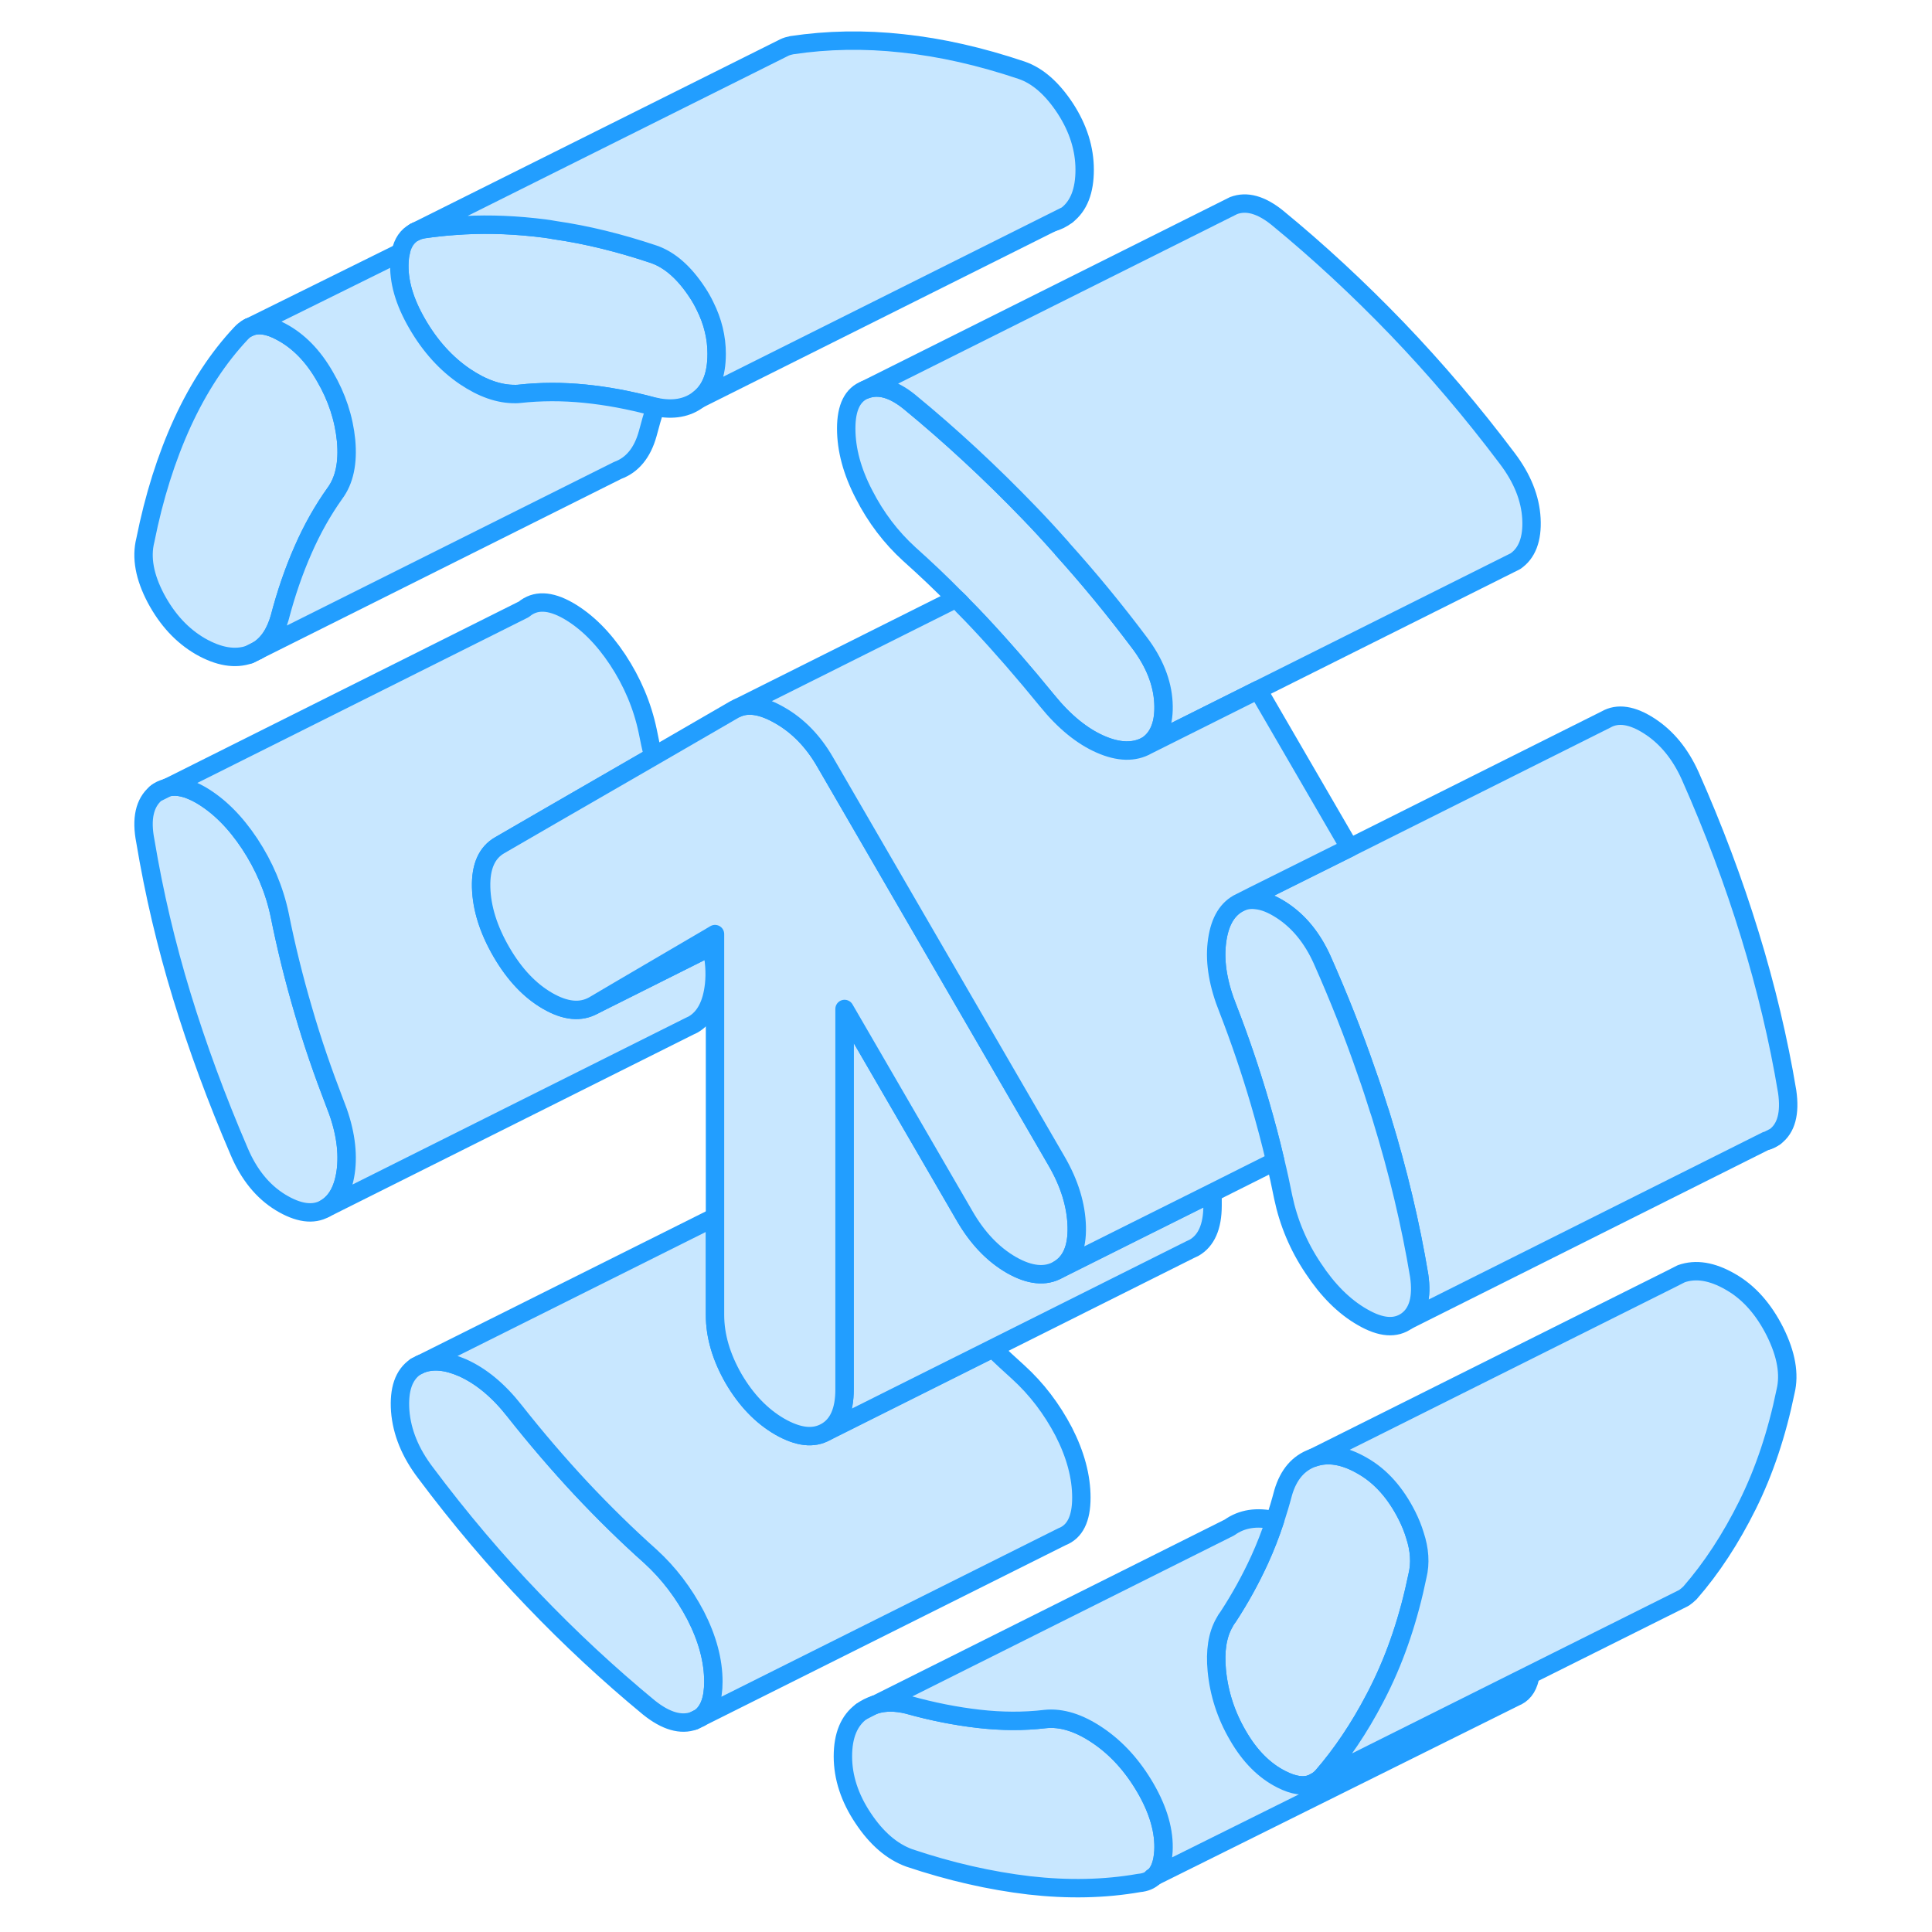 <svg width="48" height="48" viewBox="0 0 94 105" fill="#c8e7ff" xmlns="http://www.w3.org/2000/svg" stroke-width="1px" stroke-linecap="round" stroke-linejoin="round"><path d="M2.97 43.115L3.55 42.825C3.35 42.875 3.13 42.965 2.97 43.115ZM13.31 23.945C13.19 22.735 12.81 21.575 12.16 20.465C11.52 19.345 10.73 18.535 9.79 18.035C9.1 17.655 8.52 17.576 8.05 17.785H8.04L7.95 17.835C7.82 17.905 7.7 18.006 7.59 18.125C6.36 19.436 5.3 21.046 4.42 22.956C3.54 24.875 2.87 27.005 2.4 29.355C2.16 30.305 2.36 31.355 2.97 32.516C3.59 33.675 4.39 34.545 5.39 35.126C6.39 35.696 7.28 35.846 8.07 35.566L8.49 35.355C9.06 35.015 9.46 34.415 9.7 33.575C10.05 32.235 10.479 30.995 10.979 29.865C11.47 28.745 12.05 27.725 12.69 26.825C13.22 26.115 13.42 25.155 13.31 23.945ZM32.31 87.805C31.66 86.566 30.84 85.485 29.84 84.575C28.549 83.425 27.29 82.185 26.06 80.875C24.83 79.555 23.63 78.156 22.459 76.675C21.579 75.555 20.64 74.785 19.64 74.335C18.77 73.955 18.02 73.885 17.37 74.135L17.09 74.275C16.439 74.715 16.17 75.516 16.25 76.675C16.34 77.835 16.8 78.955 17.62 80.035C19.49 82.535 21.439 84.835 23.47 86.945C25.489 89.055 27.59 91.005 29.76 92.795C30.69 93.545 31.52 93.775 32.219 93.515L32.56 93.345C33.04 92.975 33.27 92.346 33.27 91.395C33.27 90.255 32.95 89.055 32.31 87.805ZM56.76 97.185C56.06 95.975 55.19 95.015 54.17 94.325C53.14 93.625 52.19 93.335 51.31 93.425C50.13 93.566 48.93 93.555 47.7 93.415C46.47 93.275 45.18 93.025 43.83 92.645C43.17 92.486 42.59 92.486 42.07 92.645H42.05C41.79 92.725 41.54 92.855 41.32 93.015C40.65 93.505 40.31 94.316 40.31 95.456C40.31 96.596 40.68 97.725 41.41 98.815C42.14 99.915 42.98 100.635 43.92 100.975C46.15 101.725 48.32 102.215 50.43 102.465C52.54 102.705 54.53 102.665 56.41 102.335C56.75 102.305 57.02 102.195 57.23 101.985C57.529 101.705 57.69 101.245 57.73 100.615C57.789 99.546 57.46 98.395 56.76 97.185Z" stroke="#229EFF" stroke-linejoin="round"/><path d="M71.54 85.625C71.07 87.915 70.379 89.975 69.469 91.805C69.389 91.975 69.299 92.135 69.219 92.295C68.37 93.925 67.409 95.345 66.35 96.565C66.23 96.685 66.109 96.785 65.969 96.855L65.79 96.945C65.34 97.115 64.8 97.035 64.15 96.705C63.21 96.235 62.42 95.435 61.78 94.325C61.13 93.215 60.75 92.035 60.63 90.785C60.53 89.725 60.66 88.865 61.04 88.195C61.1 88.075 61.17 87.965 61.25 87.865C61.89 86.885 62.459 85.855 62.959 84.765C63.26 84.105 63.54 83.395 63.79 82.635C63.95 82.145 64.1 81.645 64.24 81.115C64.53 80.135 65.07 79.505 65.87 79.225C66.66 78.945 67.55 79.085 68.55 79.665C69.55 80.235 70.35 81.145 70.969 82.375C71.15 82.735 71.29 83.085 71.39 83.415C71.66 84.225 71.7 84.965 71.54 85.625Z" stroke="#229EFF" stroke-linejoin="round"/><path d="M13.31 63.515C13.19 64.595 12.81 65.315 12.16 65.685C11.52 66.045 10.71 65.935 9.74 65.345C8.78 64.755 8.03 63.835 7.5 62.585C6.27 59.725 5.23 56.905 4.38 54.125C3.53 51.345 2.87 48.535 2.4 45.715C2.16 44.495 2.36 43.635 2.97 43.115L3.55 42.825L3.64 42.785C4.14 42.675 4.72 42.815 5.39 43.195C6.39 43.775 7.28 44.665 8.07 45.855C8.86 47.055 9.41 48.345 9.7 49.725C10.05 51.475 10.479 53.205 10.979 54.905C11.47 56.605 12.05 58.275 12.69 59.935C13.22 61.245 13.42 62.435 13.31 63.515Z" stroke="#229EFF" stroke-linejoin="round"/><path d="M33.449 19.225C33.449 20.375 33.129 21.195 32.479 21.695C31.859 22.175 31.079 22.315 30.129 22.115C30.099 22.115 30.059 22.105 30.019 22.095C28.729 21.745 27.479 21.515 26.279 21.395C25.079 21.275 23.889 21.275 22.719 21.405C22.649 21.415 22.579 21.415 22.509 21.415C21.629 21.425 20.719 21.105 19.769 20.465C18.749 19.775 17.879 18.815 17.179 17.605C16.469 16.385 16.149 15.265 16.209 14.215C16.219 14.035 16.239 13.865 16.279 13.715C16.389 13.185 16.639 12.825 17.029 12.615L17.069 12.595C17.209 12.525 17.359 12.485 17.529 12.455C18.079 12.375 18.629 12.315 19.189 12.275H19.199C20.609 12.165 22.059 12.195 23.549 12.355C23.909 12.395 24.269 12.435 24.639 12.505C26.379 12.755 28.169 13.195 30.019 13.815C30.899 14.115 31.689 14.815 32.399 15.895C32.559 16.135 32.699 16.385 32.819 16.635C33.239 17.475 33.449 18.345 33.449 19.225Z" stroke="#229EFF" stroke-linejoin="round"/><path d="M90.54 61.995C90.69 61.955 90.84 61.875 90.97 61.775L90.54 61.995ZM51.68 12.095C51.97 12.015 52.24 11.885 52.48 11.695L51.68 12.095Z" stroke="#229EFF" stroke-linejoin="round"/><path d="M77.68 91.005C77.59 91.585 77.36 91.975 76.96 92.185H76.95L57.23 101.985C57.53 101.705 57.69 101.245 57.73 100.615C57.79 99.545 57.46 98.395 56.76 97.185C56.06 95.975 55.19 95.015 54.17 94.325C53.14 93.625 52.19 93.335 51.31 93.425C50.13 93.565 48.93 93.555 47.7 93.415C46.47 93.275 45.18 93.025 43.83 92.645C43.17 92.485 42.59 92.485 42.07 92.645L61.32 83.015C61.99 82.535 62.81 82.405 63.79 82.635C63.54 83.395 63.26 84.105 62.96 84.765C62.46 85.855 61.89 86.885 61.25 87.865C61.17 87.965 61.1 88.075 61.04 88.195C60.66 88.865 60.53 89.725 60.63 90.785C60.75 92.035 61.13 93.215 61.78 94.325C62.42 95.435 63.21 96.235 64.15 96.705C64.8 97.035 65.34 97.115 65.79 96.945H65.81C65.87 96.915 65.92 96.895 65.97 96.855L77.68 91.005Z" stroke="#229EFF" stroke-linejoin="round"/><path d="M53.27 81.395C53.27 82.546 52.92 83.246 52.22 83.516L32.56 93.346C33.04 92.975 33.27 92.346 33.27 91.395C33.27 90.255 32.95 89.055 32.31 87.805C31.66 86.566 30.84 85.486 29.84 84.576C28.55 83.425 27.29 82.186 26.06 80.876C24.83 79.555 23.63 78.156 22.46 76.675C21.58 75.555 20.64 74.785 19.64 74.335C18.77 73.956 18.02 73.885 17.37 74.135L33.36 66.145V71.466C33.36 72.606 33.7 73.755 34.37 74.925C35.05 76.085 35.88 76.956 36.88 77.535C37.88 78.106 38.71 78.206 39.39 77.816L42.73 76.145L48.45 73.285C48.91 73.725 49.37 74.156 49.84 74.576C50.84 75.486 51.66 76.566 52.31 77.805C52.95 79.055 53.27 80.255 53.27 81.395Z" stroke="#229EFF" stroke-linejoin="round"/><path d="M33.31 53.515C33.19 54.595 32.81 55.315 32.16 55.685L31.97 55.775L12.16 65.685C12.81 65.315 13.19 64.595 13.31 63.515C13.42 62.435 13.22 61.245 12.69 59.935C12.05 58.275 11.47 56.605 10.98 54.905C10.48 53.205 10.05 51.475 9.7 49.725C9.41 48.345 8.86 47.055 8.07 45.855C7.28 44.665 6.39 43.775 5.39 43.195C4.72 42.815 4.14 42.675 3.64 42.785L22.97 33.115C23.59 32.595 24.39 32.625 25.39 33.195C26.39 33.775 27.28 34.665 28.07 35.855C28.86 37.055 29.41 38.345 29.7 39.725C29.79 40.185 29.89 40.655 30 41.115L24.44 44.325L21.66 45.935C20.96 46.335 20.62 47.095 20.65 48.225C20.68 49.355 21.05 50.525 21.75 51.735C22.46 52.955 23.29 53.835 24.26 54.395C25.23 54.955 26.06 55.035 26.77 54.635L28.23 53.905L33.16 51.435C33.33 52.165 33.38 52.865 33.31 53.515Z" stroke="#229EFF" stroke-linejoin="round"/><path d="M60.4 64.816V65.525C60.4 66.665 60.06 67.436 59.39 67.816L59.18 67.915L48.45 73.285L42.73 76.145L39.39 77.816C40.06 77.436 40.4 76.665 40.4 75.525V54.835L46.91 66.055C47.61 67.275 48.46 68.165 49.46 68.746C50.46 69.316 51.31 69.405 52.01 69.005L56.07 66.975L60.4 64.816Z" stroke="#229EFF" stroke-linejoin="round"/><path d="M90.969 61.776L90.54 61.995H90.499L70.969 71.775C71.579 71.326 71.799 70.505 71.629 69.326C71.159 66.505 70.48 63.656 69.6 60.795C69.549 60.626 69.5 60.465 69.44 60.295C69.23 59.626 69.01 58.946 68.769 58.276C68.07 56.236 67.26 54.196 66.35 52.145C65.82 50.975 65.09 50.075 64.15 49.465C63.639 49.136 63.19 48.956 62.77 48.916C62.48 48.876 62.209 48.916 61.959 49.016L62.63 48.675L67.85 46.075L81.779 39.105C82.419 38.736 83.21 38.855 84.15 39.465C85.09 40.075 85.82 40.975 86.35 42.145C87.639 45.045 88.719 47.925 89.6 50.795C90.48 53.656 91.159 56.505 91.629 59.325C91.799 60.505 91.579 61.325 90.969 61.776Z" stroke="#229EFF" stroke-linejoin="round"/><path d="M57.73 38.185C57.79 39.295 57.49 40.075 56.85 40.505C56.15 40.906 55.3 40.886 54.3 40.446C53.3 40.005 52.33 39.215 51.4 38.066C50.16 36.545 48.93 35.126 47.7 33.816C47.42 33.516 47.14 33.225 46.85 32.935C46.73 32.795 46.6 32.666 46.46 32.535C45.63 31.686 44.78 30.886 43.92 30.116C42.92 29.206 42.1 28.125 41.46 26.875C40.81 25.625 40.49 24.436 40.49 23.285C40.49 22.136 40.84 21.436 41.54 21.175C42.25 20.905 43.04 21.125 43.92 21.835C46.15 23.666 48.32 25.675 50.43 27.866C51.01 28.465 51.58 29.085 52.13 29.706C52.17 29.745 52.21 29.785 52.23 29.826C53.69 31.445 55.08 33.136 56.41 34.906C57.23 35.986 57.67 37.075 57.73 38.185Z" stroke="#229EFF" stroke-linejoin="round"/><path d="M33.359 50.765V51.345L33.16 51.435L28.23 53.905L26.77 54.635L28.16 53.815L33.04 50.955L33.359 50.765Z" stroke="#229EFF" stroke-linejoin="round"/><path d="M30.13 22.115C29.97 22.585 29.83 23.075 29.7 23.575C29.41 24.615 28.86 25.275 28.07 25.565L8.49 35.355C9.06 35.015 9.46 34.415 9.7 33.575C10.05 32.235 10.48 30.995 10.98 29.865C11.47 28.745 12.05 27.725 12.69 26.825C13.22 26.115 13.42 25.155 13.31 23.945C13.19 22.735 12.81 21.575 12.16 20.465C11.52 19.345 10.73 18.535 9.79 18.035C9.1 17.655 8.52 17.575 8.05 17.785L16.28 13.715C16.24 13.865 16.22 14.035 16.21 14.215C16.15 15.265 16.47 16.385 17.18 17.605C17.88 18.815 18.75 19.775 19.77 20.465C20.72 21.105 21.63 21.425 22.51 21.415C22.58 21.415 22.65 21.415 22.72 21.405C23.89 21.275 25.08 21.275 26.28 21.395C27.48 21.515 28.73 21.745 30.02 22.095C30.06 22.105 30.1 22.115 30.13 22.115Z" stroke="#229EFF" stroke-linejoin="round"/><path d="M53.449 9.226C53.449 10.376 53.129 11.196 52.479 11.696L51.679 12.096L32.479 21.696C33.129 21.196 33.449 20.376 33.449 19.226C33.449 18.346 33.239 17.476 32.819 16.636C32.699 16.386 32.559 16.136 32.399 15.896C31.689 14.816 30.899 14.116 30.019 13.816C28.169 13.196 26.379 12.756 24.639 12.506C24.269 12.436 23.909 12.396 23.549 12.356C22.059 12.196 20.609 12.166 19.199 12.276H19.189C18.629 12.316 18.079 12.376 17.529 12.456C17.359 12.486 17.209 12.526 17.069 12.596L36.959 2.666L37.119 2.586C37.239 2.526 37.379 2.486 37.529 2.456C39.459 2.166 41.469 2.126 43.549 2.356C45.639 2.576 47.789 3.066 50.019 3.816C50.899 4.116 51.689 4.816 52.399 5.896C53.099 6.976 53.449 8.086 53.449 9.226Z" stroke="#229EFF" stroke-linejoin="round"/><path d="M77.73 28.186C77.79 29.296 77.49 30.076 76.85 30.506L76.57 30.645L62.87 37.495L56.849 40.505C57.489 40.075 57.789 39.295 57.73 38.185C57.669 37.075 57.23 35.986 56.41 34.906C55.08 33.136 53.69 31.445 52.23 29.826C52.209 29.785 52.169 29.745 52.13 29.706C51.58 29.085 51.01 28.465 50.43 27.866C48.32 25.675 46.15 23.666 43.92 21.835C43.04 21.125 42.25 20.905 41.54 21.175L61.54 11.175C62.25 10.905 63.04 11.126 63.92 11.835C66.15 13.665 68.32 15.675 70.43 17.866C72.54 20.066 74.529 22.405 76.409 24.905C77.23 25.985 77.669 27.076 77.73 28.186Z" stroke="#229EFF" stroke-linejoin="round"/><path d="M70.969 71.776C70.349 72.226 69.549 72.166 68.549 71.586C67.549 71.016 66.659 70.126 65.87 68.926C65.07 67.736 64.529 66.446 64.24 65.066C64.109 64.406 63.969 63.756 63.809 63.106C63.559 62.026 63.269 60.946 62.959 59.886C62.459 58.186 61.889 56.506 61.249 54.856C60.719 53.546 60.51 52.346 60.63 51.276C60.749 50.196 61.13 49.476 61.779 49.106L61.959 49.016C62.209 48.916 62.48 48.876 62.77 48.916C63.19 48.956 63.639 49.136 64.15 49.466C65.09 50.076 65.819 50.976 66.349 52.146C67.259 54.196 68.07 56.236 68.769 58.276C69.01 58.946 69.23 59.626 69.439 60.296C69.499 60.466 69.549 60.626 69.599 60.796C70.479 63.656 71.159 66.506 71.629 69.326C71.799 70.506 71.579 71.326 70.969 71.776Z" stroke="#229EFF" stroke-linejoin="round"/><path d="M91.54 75.626C91.07 77.916 90.38 79.976 89.47 81.806C88.56 83.636 87.52 85.226 86.35 86.566C86.25 86.666 86.15 86.746 86.04 86.826L85.97 86.866L85.89 86.906L77.68 91.006L65.97 96.856C66.11 96.786 66.23 96.686 66.35 96.566C67.41 95.346 68.37 93.926 69.22 92.296C69.3 92.136 69.39 91.976 69.47 91.806C70.38 89.976 71.07 87.916 71.54 85.626C71.7 84.966 71.66 84.226 71.39 83.416C71.29 83.086 71.15 82.736 70.97 82.376C70.35 81.146 69.55 80.236 68.55 79.666C67.55 79.086 66.66 78.946 65.87 79.226L85.32 69.506L85.87 69.226C86.66 68.946 87.55 69.086 88.55 69.666C89.55 70.236 90.35 71.146 90.97 72.376C91.58 73.606 91.77 74.686 91.54 75.626Z" stroke="#229EFF" stroke-linejoin="round"/><path d="M57.229 101.985L57.129 102.035" stroke="#229EFF" stroke-linejoin="round"/><path d="M41.319 93.016L42.049 92.645H42.069" stroke="#229EFF" stroke-linejoin="round"/><path d="M32.56 93.346L32.22 93.516" stroke="#229EFF" stroke-linejoin="round"/><path d="M53.019 66.666C53.049 67.826 52.709 68.606 52.009 69.006C51.309 69.406 50.459 69.316 49.459 68.746C48.459 68.166 47.609 67.276 46.909 66.056L40.399 54.836V75.526C40.399 76.666 40.059 77.436 39.389 77.816C38.709 78.206 37.879 78.106 36.879 77.536C35.879 76.956 35.049 76.086 34.369 74.926C33.699 73.756 33.359 72.606 33.359 71.466V50.766L33.039 50.956L28.159 53.816L26.769 54.636C26.059 55.036 25.229 54.956 24.259 54.396C23.289 53.836 22.459 52.956 21.749 51.736C21.049 50.526 20.679 49.356 20.649 48.226C20.619 47.096 20.959 46.336 21.659 45.936L24.439 44.326L29.999 41.116L34.419 38.556L34.609 38.466C35.219 38.216 35.979 38.356 36.879 38.876C37.879 39.446 38.699 40.296 39.339 41.406L42.459 46.786L51.919 63.096C52.629 64.316 52.989 65.506 53.019 66.666Z" stroke="#229EFF" stroke-linejoin="round"/><path d="M17.369 74.136L17.089 74.276" stroke="#229EFF" stroke-linejoin="round"/><path d="M8.489 35.355L8.069 35.566" stroke="#229EFF" stroke-linejoin="round"/><path d="M7.95 17.836L8.04 17.786H8.05" stroke="#229EFF" stroke-linejoin="round"/><path d="M62.959 59.886C63.269 60.946 63.559 62.026 63.809 63.106L60.399 64.816L56.069 66.976L52.009 69.006C52.709 68.606 53.049 67.826 53.019 66.666C52.989 65.506 52.629 64.316 51.919 63.096L42.459 46.786L39.339 41.406C38.699 40.296 37.879 39.446 36.879 38.876C35.979 38.356 35.219 38.216 34.609 38.466L46.459 32.536C46.599 32.666 46.729 32.796 46.849 32.936C47.139 33.226 47.419 33.516 47.7 33.816C48.929 35.126 50.159 36.546 51.399 38.066C52.329 39.216 53.299 40.006 54.299 40.446C55.299 40.886 56.149 40.906 56.849 40.506L62.869 37.496L67.849 46.076L62.629 48.676L61.959 49.016L61.779 49.106C61.129 49.476 60.749 50.196 60.629 51.276C60.509 52.346 60.719 53.546 61.249 54.856C61.889 56.506 62.459 58.186 62.959 59.886Z" stroke="#229EFF" stroke-linejoin="round"/><path d="M65.79 96.945L65.81 96.936L65.969 96.856" stroke="#229EFF" stroke-linejoin="round"/><path d="M17.069 12.596L17.029 12.616" stroke="#229EFF" stroke-linejoin="round"/></svg>